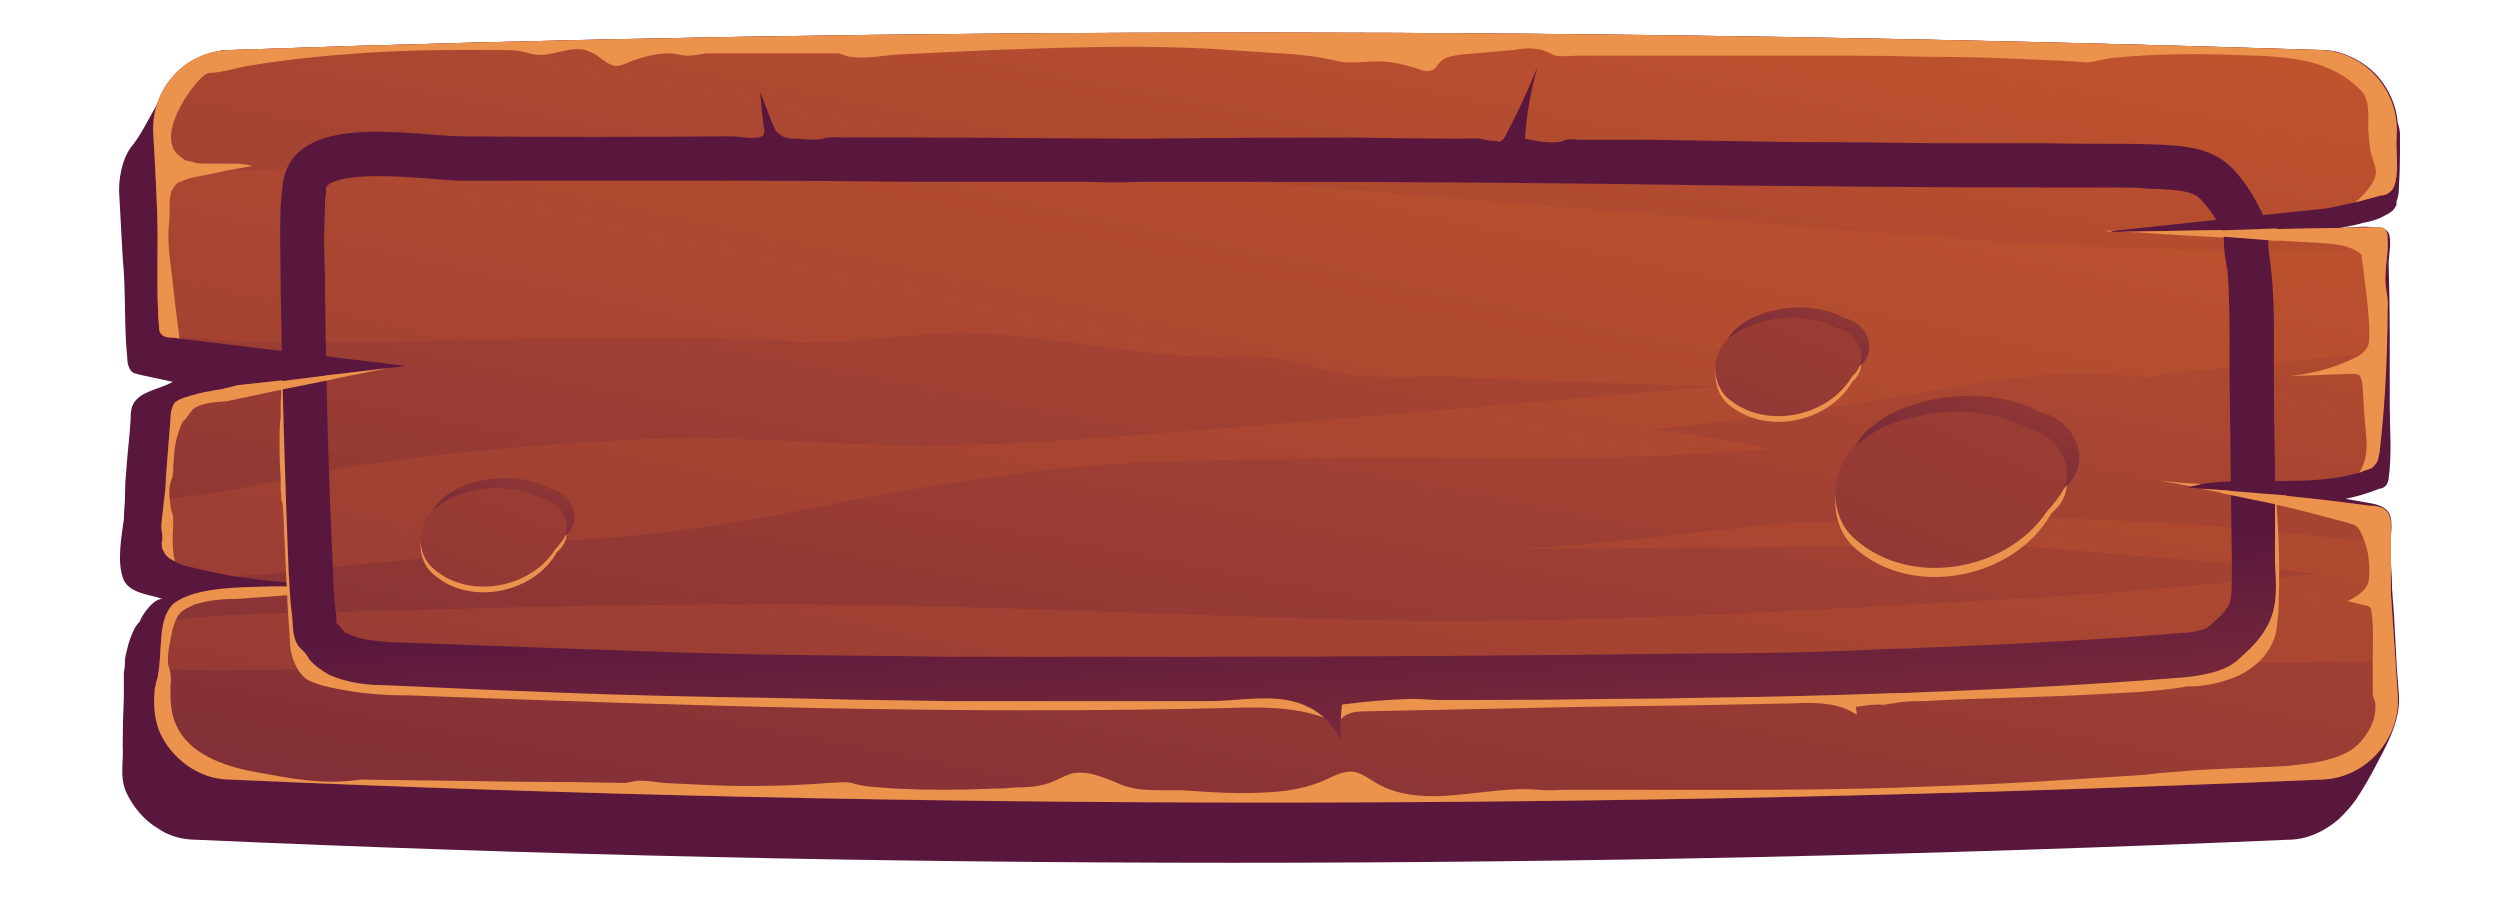 <svg version="1.2" xmlns="http://www.w3.org/2000/svg" viewBox="0 0 220 80" width="220" height="80">
	<title>New Project</title>
	<defs>
		<linearGradient id="g1" x2="1" gradientUnits="userSpaceOnUse" gradientTransform="matrix(-36.882,99.257,-36.137,-13.428,191.161,-104.418)">
			<stop offset="0" stop-color="#cf5c2b"/>
			<stop offset="1" stop-color="#59173e"/>
		</linearGradient>
		<linearGradient id="g2" x2="1" gradientUnits="userSpaceOnUse" gradientTransform="matrix(-33.73,177.9,-61.026,-11.571,142.898,-29.893)">
			<stop offset="0" stop-color="#cf5c2b"/>
			<stop offset="1" stop-color="#59173e"/>
		</linearGradient>
		<linearGradient id="g3" x2="1" gradientUnits="userSpaceOnUse" gradientTransform="matrix(-46.339,236.649,-56.683,-11.099,136.473,-34.013)">
			<stop offset="0" stop-color="#cf5c2b"/>
			<stop offset="1" stop-color="#59173e"/>
		</linearGradient>
		<linearGradient id="g4" x2="1" gradientUnits="userSpaceOnUse" gradientTransform="matrix(-3.139,-53.158,17.929,-1.059,104.83,105.057)">
			<stop offset="0" stop-color="#cf5c2b"/>
			<stop offset="1" stop-color="#59173e"/>
		</linearGradient>
		<linearGradient id="g5" x2="1" gradientUnits="userSpaceOnUse" gradientTransform="matrix(-14.638,39.132,-26.387,-9.87,189.667,15.802)">
			<stop offset="0" stop-color="#cf5c2b"/>
			<stop offset="1" stop-color="#59173e"/>
		</linearGradient>
		<linearGradient id="g6" x2="1" gradientUnits="userSpaceOnUse" gradientTransform="matrix(-127.73,296.387,-199.854,-86.128,239.906,-97.477)">
			<stop offset="0" stop-color="#cf5c2b"/>
			<stop offset="1" stop-color="#59173e"/>
		</linearGradient>
		<linearGradient id="g7" x2="1" gradientUnits="userSpaceOnUse" gradientTransform="matrix(-9.233,24.682,-16.643,-6.226,168.722,15.055)">
			<stop offset="0" stop-color="#cf5c2b"/>
			<stop offset="1" stop-color="#59173e"/>
		</linearGradient>
		<linearGradient id="g8" x2="1" gradientUnits="userSpaceOnUse" gradientTransform="matrix(-80.565,186.944,-126.057,-54.325,200.41,-56.395)">
			<stop offset="0" stop-color="#cf5c2b"/>
			<stop offset="1" stop-color="#59173e"/>
		</linearGradient>
		<linearGradient id="g9" x2="1" gradientUnits="userSpaceOnUse" gradientTransform="matrix(-9.233,24.682,-16.643,-6.226,54.776,30.061)">
			<stop offset="0" stop-color="#cf5c2b"/>
			<stop offset="1" stop-color="#59173e"/>
		</linearGradient>
		<linearGradient id="g10" x2="1" gradientUnits="userSpaceOnUse" gradientTransform="matrix(-80.565,186.944,-126.057,-54.325,86.464,-41.389)">
			<stop offset="0" stop-color="#cf5c2b"/>
			<stop offset="1" stop-color="#59173e"/>
		</linearGradient>
	</defs>
	<style>
		.s0 { fill: url(#g1) } 
		.s1 { fill: url(#g2) } 
		.s2 { fill: url(#g3) } 
		.s3 { fill: #eb924d } 
		.s4 { fill: url(#g4) } 
		.s5 { fill: url(#g5) } 
		.s6 { fill: url(#g6) } 
		.s7 { fill: url(#g7) } 
		.s8 { fill: url(#g8) } 
		.s9 { fill: url(#g9) } 
		.s10 { fill: url(#g10) } 
	</style>
	<g id="Layer 1">
		<g id="&lt;Group&gt;">
			<path id="&lt;Path&gt;" class="s0" d="m211.1 61.1q-0.2-2.3-0.3-4.6-0.1-2.3-0.3-4.7c0-1.1-0.1-2.3-0.2-3.4 0-0.9 0.4-2.5-0.1-3.3-0.3-0.5-1-0.7-1.5-0.8q-1.2-0.2-2.3-0.4 1.5-0.3 3-0.9c0.2 0 0.4-0.1 0.6-0.3 0.1-0.2 0.2-0.4 0.2-0.6 0.3-2.1 0.1-4.3 0.1-6.4q0-3.2 0-6.4 0-3-0.1-6.1c0-0.6 0.3-2.1 0-2.7-0.3-0.5-0.9-0.4-1.4-0.5q-0.8-0.1-1.5 0c-0.8 0-1.5 0.1-2.3 0.3 1-0.3 2-0.4 3-0.7 0.6-0.1 1.3-0.3 1.8-0.6 0.4-0.2 0.8-0.4 1-0.8 0.1-0.1 0.1-0.3 0.1-0.5q0.2-0.5 0.2-1.1 0.1-1.6 0.1-3.2 0-0.8 0-1.6c0-0.3-0.1-0.7-0.2-1-0.1-1.4-0.7-2.8-1.6-3.9-0.9-1.1-2.2-1.9-3.6-2.3q-0.7-0.2-1.5-0.2c-62.6-2-123.9-2.1-184 0-0.2 0-0.5 0-0.7 0q-0.3 0.1-0.7 0.3-0.7 0.2-1.5 0.5c-0.9 0.5-1.7 1.1-2.3 1.9-0.4 0.5-0.6 1-0.9 1.5-0.2 0.3-0.4 0.5-0.5 0.8-0.7 1.2-1.3 2.5-2.2 3.6-0.8 1.1-1.1 2.9-1 4.2 0.1 1.9 0.2 3.7 0.3 5.5 0.3 3 0.1 5.9 0.4 8.8 0 0.4 0.1 0.9 0.4 1.2 0.2 0.2 0.5 0.2 0.8 0.3q1.4 0.3 2.8 0.6c-1.2 0.7-2.9 0.8-3.5 2-0.2 0.4-0.2 0.9-0.2 1.3-0.1 1.6-0.3 3.1-0.4 4.7q-0.1 1-0.1 2.1c0 0.7-0.1 1.3-0.1 2-0.2 1.5-0.6 3.6-0.1 5.1 0.4 1.4 2.3 1.5 3.5 1.9-0.6 0-1.1 0.6-1.5 1.1-0.2 0.3-0.4 0.6-0.5 0.9q-0.3 0.3-0.5 0.7-0.4 0.8-0.6 1.7c-0.1 0.4-0.2 0.7-0.2 1.1q0 0.5-0.1 1 0 1.1 0 2.2-0.1 2.1-0.1 4.2c0.1 1.4-0.3 2.7 0.3 4.1 0.6 1.3 1.6 2.5 2.8 3.2 1 0.7 2.2 1 3.4 1 60.3 2.7 121.7 2.7 184 0 1.7 0 3.2-0.7 4.5-1.8 0.5-0.5 1-1 1.5-1.7q0.8-1.2 1.5-2.5c1.1-2.1 2.5-4.4 2.3-6.8z"/>
			<path id="&lt;Path&gt;" class="s1" d="m204.3 68.6c-62.4 2.7-123.7 2.7-184.1 0-2.7 0-5.2-1.9-6.2-4.3-0.4-1.1-0.5-2.2-0.4-3.4q0-0.3 0.1-0.6c0-0.3 0.2-0.6 0.2-0.9q0.1-0.3 0.1-0.5c0.1-0.9 0.1-1.9 0.2-2.8 0-0.5 0.1-1 0.2-1.5 0.2-0.6 0.5-1.1 0.9-1.5 2-1.5 5.9-1.4 8.8-1.5q0.9 0 1.6-0.1 1.9-0.1 3.8-0.1-4.5 0-9-0.7-2.1-0.4-4.1-0.9-0.5-0.1-1-0.4c-0.4-0.2-0.8-0.4-1-0.9-0.2-0.3-0.2-0.7-0.1-1.1 0-0.4-0.1-0.8-0.1-1.1 0.1-0.8 0.2-1.6 0.2-2.4q0.2-0.9 0.2-1.9 0.2-2.6 0.4-5.1c0-0.5 0.1-1.1 0.4-1.5 0.3-0.2 0.5-0.3 0.8-0.4q1.2-0.4 2.4-0.6c0.4-0.1 0.8-0.1 1.1-0.2 0.4-0.1 0.8-0.2 1.2-0.3q6.6-0.7 13.2-1.5 0.8-0.1 1.6-0.2-9.9-1.2-19.9-2.4-0.4-0.1-0.9-0.1c-0.2 0-0.5-0.1-0.7-0.3q0 0 0 0c-0.2-0.2-0.2-0.4-0.2-0.6-0.3-3.6 0-7.3-0.2-10.9 0-0.2 0-1.3-0.1-2.4-0.1-1.7-0.2-3.6-0.2-3.6-0.3-4 2.7-7.4 6.7-7.5 60-2.1 121.4-2 183.9 0 4 0.1 7.1 3.6 6.8 7.6-0.1 1.3 0.2 2.7-0.1 4-0.1 0.4-0.2 0.7-0.5 0.9-0.2 0.2-0.5 0.3-0.8 0.3q-1.1 0.3-2.2 0.6c-1.1 0.2-2 0.5-3.1 0.6q-9 0.9-18 1.9-0.3 0-0.5 0.1-0.3 0-0.6 0 0.7 0 1.4 0 11.4-0.2 22.7-0.4c0.2 0 0.4 0 0.6 0.1 0.2 0.2 0.3 0.4 0.3 0.7q0 0.5 0 0.9c0 1-0.2 1.9-0.2 2.9 0 0.8 0.3 1.7 0.2 2.6q0 1.9-0.1 3.8c-0.1 2.9-0.3 5.9-0.6 8.8-0.1 0.4-0.1 0.8-0.4 1.1-0.2 0.3-0.5 0.4-0.9 0.5q-0.2 0.1-0.5 0.2c-4.5 1.3-9.3 0.3-13.9 1q-0.5 0.1-0.9 0.2-0.1 0-0.3 0.1 0.6 0 1.1 0.1 7.5 0.5 14.9 1.5c0.6 0 1.3 0.1 1.6 0.6 0.3 0.4 0.3 0.9 0.3 1.3v1.5c0 1.5 0 2.9 0 4.4q0.2 3 0.4 5.9 0.1 1.4 0.2 2.9c0.3 3.9-2.8 7.4-6.7 7.5z"/>
			<path id="&lt;Compound Path&gt;" class="s2" d="m210.1 27.2q0 1.9-0.1 3.8c-2.5 0.2-5 0.4-7.5 0.7q-0.8 0.1-1.7 0.2-3.2 0.3-6.3 0.6-1.6 0.1-3.2 0.3c-0.7 0-1.3 0.3-2 0.4-0.9 0.1-1.9-0.2-2.8-0.2q-1.6-0.1-3.1-0.1-3.1 0-6.2 0.4c-4.2 0.5-8.3 1.3-12.4 2q-9.9 1.6-19.8 2.5 5.4 0.5 10.7 1.7-2 0.2-4 0.3-6.3 0.4-12.7 0.5-6.3 0.1-12.7 0-6.4 0-12.7 0.1-6.4 0-12.7 0.3-3.2 0.1-6.4 0.4-0.7 0-1.5 0.1c-0.7 0.1-1.3 0.3-1.9 0.3-5.1 0.6-10.1 1.4-15.1 2.3-7.8 1.6-15.6 3.1-23.5 3.6q-2.1 0.1-4.3 0.3c-6.8 1.3-14.1 1.6-20.8 2.4-2.2 0.3-4.5 0.5-6.9 0.6q-2.1-0.4-4.1-0.9-0.5-0.1-1-0.4c-0.4-0.2-0.8-0.4-1-0.9-0.2-0.3-0.2-0.7-0.1-1.1 0-0.4-0.1-0.8-0.1-1.1 0.1-0.8 0.2-1.6 0.2-2.4 6.2-0.5 12.4-2.3 18.3-3.1 7.5-1.1 15.2-1.7 22.8-2.1 8.6-0.5 17.2 0.5 25.8 0.5 7.9 0 15.8-0.7 23.7-1.3q23.1-1.9 46.2-3.9-5-0.1-10-0.3-6.4-0.2-12.8-0.5c-1-0.1-2-0.2-3-0.1q-1.5 0.2-3.1 0.1-3 0-6-0.7c-1.2-0.3-2.3-0.7-3.5-0.9-2-0.3-4-0.2-6-0.2-7.6-0.1-15-2.1-22.5-2.1-2 0.1-4 0.2-5.9 0.4-2.1 0.2-4.2 0.4-6.3 0.4-1 0.1-1.9 0.1-2.8-0.1-0.7-0.2-1.5-0.1-2.2-0.1q-2 0-3.9-0.1-3.8-0.1-7.6-0.1c-9.7 0-19.3 0.5-29 0.4-4.1 0-8.3-0.1-12.4-0.7q0 0 0 0c-0.2-0.2-0.2-0.4-0.2-0.6-0.3-3.6 0-7.3-0.2-10.9 0-0.2 0-1.3-0.1-2.4 4.9-0.4 9.9-0.5 14.8-0.9 9.7-0.7 19.3-1 29-1 19.2 0.1 38.4 1.3 57.5 2.8 19.2 1.5 38.3 3.2 57.5 4.6 9.6 0.7 19.3 1.1 29 1.1 2.9 0 5.8-0.2 8.6-0.4 0 1-0.2 1.9-0.2 2.9 0 0.8 0.3 1.7 0.2 2.6zm0.3 25.1c0-1.5 0-2.9 0-4.4-6.1-0.7-12.3-1.4-18.4-1.8-10.6-0.7-21.1-0.6-31.7-0.2-2.2 0.1-4.4 0.2-6.5 0.4q-1.6 0.3-3.2 0.4-6.3 0.8-12.7 1.3-2.4 0.2-4.9 0.3 6.4 0 12.8-0.1 6.4 0 12.8-0.1 3.3 0 6.5 0 1.6 0 3.2-0.1c0.4 0 0.9 0.1 1.3 0 0.3-0.1 0.6-0.2 0.8-0.2 1-0.2 2.1 0 3 0.1q1.6 0 3.2 0.1 3.2 0.2 6.4 0.5 5 0.4 10 0.8c3.6 0.3 7.2 0.8 10.9 1.2-8.3 0.8-16.5 1.6-24.7 2.1-19 1-38 2.3-57 2-18.7-0.4-37.4-1.5-56.2-1.4q-14.8 0-29.6 0.5c-7.3 0.2-14.7 0.1-22 0.9-0.1 0.5-0.2 1-0.2 1.5-0.1 0.9-0.1 1.9-0.2 2.8 8.1 0.3 16.3-0.2 24.4-0.2q14.8-0.1 29.6 0.3c18.7 0.4 37.4 1.4 56.1 1.8 19 0.3 38-1.1 57-2 9.8-0.5 19.7-0.5 29.5-0.6h0.2q-0.2-2.9-0.4-5.9z"/>
			<path id="&lt;Path&gt;" class="s3" d="m15.2 47.2c0 0.8 0 1.5 0.2 2.2-0.4-0.2-0.8-0.4-1-0.9-0.2-0.3-0.2-0.7-0.1-1.1 0-0.4-0.1-0.8-0.1-1.1 0.1-1.5 0.4-2.9 0.4-4.3q0.2-2.6 0.4-5.1c0-0.5 0.1-1.1 0.4-1.5 0.3-0.2 0.5-0.3 0.8-0.4q1.2-0.4 2.4-0.6c0.4-0.1 0.8-0.1 1.1-0.2 0.4-0.1 0.8-0.2 1.2-0.3q6.6-0.7 13.2-1.5-7.1 1.4-14.1 2.9c-1 0.1-2.2 0.1-3 0.7q-0.2 0.2-0.4 0.5c-0.1 0.1-0.2 0.3-0.3 0.4-0.3 0.2-0.4 0.6-0.5 0.9q-0.5 1.3-0.5 2.8c-0.1 0.3 0 0.7-0.1 1.1q0 0.1 0 0.2c0 0.1-0.1 0.2-0.1 0.3-0.3 0.7-0.2 1.5-0.1 2.3 0 0.2 0.1 0.5 0.2 0.8 0.1 0.6 0 1.3 0 1.9z"/>
			<path id="&lt;Path&gt;" class="s3" d="m185.7 20.4q-0.4-0.1-0.8-0.1h1.3q-0.3 0-0.5 0.1z"/>
			<path id="&lt;Path&gt;" class="s3" d="m190 42.3q1.9 0.2 3.7 0.3-0.5 0.1-0.9 0.2-1.4-0.3-2.8-0.5z"/>
			<path id="&lt;Path&gt;" class="s3" d="m208.1 40.5c0.2-0.8 0.2-1.6 0.1-2.4q-0.2-2.1-0.3-4.3c-0.1-0.3-0.1-0.6-0.3-0.8-0.2-0.1-0.4-0.1-0.7-0.1q-2.7 0.1-5.4 0.2c1.9-0.2 3.9-0.7 5.7-1.6 0.5-0.2 1-0.6 1.2-1.1 0.1-0.3 0.1-0.5 0.1-0.8 0-2.3-0.4-4.9-0.7-7.2-0.9-0.8-2.2-0.9-3.3-1q-7.2-0.4-14.3-0.8c-1.2-0.1-2.5-0.2-3.7-0.2q11.4-0.2 22.7-0.4c0.2 0 0.4 0 0.6 0.1 0.2 0.2 0.3 0.4 0.3 0.7 0.1 1.3-0.2 2.5-0.2 3.8 0 0.8 0.3 1.7 0.2 2.6 0 4.1-0.2 8.4-0.7 12.6-0.1 0.4-0.1 0.8-0.4 1.1-0.2 0.3-0.5 0.4-0.9 0.5q-0.2 0.1-0.5 0.2c0.2-0.3 0.4-0.7 0.5-1.1z"/>
			<path id="&lt;Path&gt;" class="s3" d="m13.8 17.9c0-0.5-0.3-6-0.3-6-0.3-4 2.7-7.4 6.7-7.5 60-2.1 121.4-2 183.9 0 4 0.1 7.1 3.6 6.8 7.6-0.1 1.3 0.2 2.7-0.1 4-0.1 0.4-0.2 0.7-0.5 0.9-0.2 0.2-0.5 0.3-0.8 0.3-0.7 0.2-1.5 0.4-2.2 0.6 0.6-0.6 1.4-1.3 1.7-2.2 0.2-0.5 0-1-0.2-1.6-0.3-0.8-0.3-1.7-0.4-2.6 0-1.1 0.2-2.7-0.7-3.5-0.7-0.7-1.5-1.3-2.4-1.7-2-1-4.4-1.2-6.7-1.3q-0.1 0-0.3 0c-4.2-0.2-8.4-0.2-12.5 0.2-0.6 0.1-1 0.2-1.5 0.3-0.6 0.2-1.3 0-1.9 0q-2.2-0.1-4.3-0.2-4.2-0.2-8.5-0.2-3.2-0.1-6.4-0.1-1 0-2 0-1.9 0-3.9 0-2.6 0-5.3 0-0.2 0-0.3 0-4.2 0-8.5 0-2.1 0-4.2 0c-0.7 0-1.4 0.1-2.1 0-0.6-0.2-1.1-0.6-1.8-0.6-0.6-0.1-1.3 0-1.9 0.1q-2.3 0.2-4.6 0.4c-0.7 0.1-1.5 0.2-1.9 0.7-0.2 0.2-0.3 0.4-0.5 0.6-0.5 0.3-1.1 0.1-1.6-0.1q-1.5-0.5-3.1-0.6c-0.9 0-1.9 0.1-2.9 0.1-0.6 0-1.1-0.2-1.7-0.3-2.4-0.5-4.8-0.5-7.2-0.7q-2.6-0.2-5.2-0.3c-5.7-0.2-11.4 0-17.1 0.2q-4.2 0.2-8.5 0.4c-1.3 0.1-2.7 0.4-4 0.2-0.4 0-0.7-0.2-1.1-0.3-0.4 0-0.8 0-1.2 0q-2.3 0-4.7 0-2.7 0-5.5 0c-0.6 0-1.2 0.2-1.8 0.2-0.6 0-1.2-0.2-1.7-0.2-1.2 0-2.3 0.3-3.4 0.7-0.4 0.2-0.9 0.4-1.3 0.4-0.9-0.1-1.4-0.9-2.2-1.2-1.7-0.9-3.6 0.7-5.4 0.1-0.9-0.3-1.8-0.3-2.8-0.3q-1.8 0-3.6 0c-4.1 0-8.2 0.2-12.3 0.6q-3.1 0.3-6.1 0.8c-1 0.2-2 0.5-3 0.6-0.3 0-0.5 0-0.8 0.2-1.2 0.9-4.5 5.6-2.1 7.2q0.2 0.2 0.4 0.3c0.3 0.1 0.6 0.1 0.8 0.2 0.3 0.1 0.6 0.1 0.9 0.1q1 0 2 0c0.8 0 1.5 0 2.2 0.2q-2.3 0.4-4.6 0.9c-0.6 0.1-1.1 0.2-1.5 0.4q-0.1 0.1-0.3 0.1c-0.3 0.1-0.5 0.5-0.7 0.8-0.3 0.8-0.1 1.7-0.2 2.6-0.2 1.5 0 3.1 0.2 4.6q0.3 2.9 0.7 5.8-0.4-0.1-0.9-0.1c-0.2 0-0.6-0.1-0.7-0.3-0.2-0.2-0.2-0.4-0.2-0.6-0.3-3.6 0-7.3-0.2-10.9z"/>
			<path id="&lt;Path&gt;" class="s3" d="m211 61.1q-0.3-4.4-0.6-8.8c0-2 0-3.9 0-5.9 0-0.4 0-0.9-0.3-1.3-0.3-0.5-1-0.6-1.6-0.6q-7.4-1-14.9-1.5c4.5 0.8 9 1.9 13.3 3.1 0.8 0.2 0.9 0.9 1.2 1.6 0.3 0.8 0.4 1.7 0.4 2.6 0 0.3 0 0.7-0.1 1-0.3 0.8-1.1 1.2-1.8 1.6q0.8 0.2 1.6 0.4c0.2 0 0.3 0.1 0.4 0.2 0.1 0.1 0.1 0.3 0.1 0.4 0.2 1.4 0.1 2.9 0.1 4.3q0 1.4 0 2.8c0 0.2 0.1 0.5 0.2 0.7 0.1 0.6 0 1.1-0.1 1.6-0.4 1.1-1.1 2.1-2 2.7-1.6 1-3.7 1.2-5.6 1.4-3.2 0.2-6.4 0.2-9.6 0.5q-1.6 0.1-3.2 0.3-3.2 0.2-6.3 0.4-6.1 0.4-12.1 0.6c-9.5 0.4-19 0.3-28.5 0.3q-1.8 0-3.5 0c-0.9 0-1.8 0.1-2.7 0-2.3-0.2-4.5 0.2-6.7 0.4-2.6 0.3-5.4 0.3-7.6-1-0.7-0.4-1.4-1-2.2-1-0.7 0-1.4 0.3-2 0.6-1.2 0.6-2.5 0.9-3.8 1.1q0 0 0 0c-2.8 0.3-5.5 0.2-8.2 0-2.1-0.2-4.2 0.2-6.1-0.5-1.5-0.6-3.1-1.4-4.6-1-0.6 0.2-1.1 0.5-1.6 0.7-1 0.4-2.1 0.5-3.2 0.5q-1 0.1-2 0.1-4.3 0.2-8.5 0c-1.2-0.1-2.4-0.1-3.6-0.4-0.8-0.3-1.6-0.1-2.4-0.1q-5.1 0.4-10.3 0.2-2.1-0.1-4.2-0.2c-0.7-0.1-1.4-0.2-2.1-0.2-0.5 0-0.9 0.2-1.4 0.2q-4.3-0.1-8.5-0.1-7.4-0.1-14.7-0.2c-3.3 0.5-6.1-0.1-9.4-0.7-2.7-0.5-5.7-1.6-6.8-4.1-0.5-1.1-0.5-2.2-0.5-3.4 0-0.3 0.1-0.6 0-1 0-0.3-0.1-0.6-0.2-0.9-0.1-1 0.2-2.2 0.4-3.2 0.2-0.5 0.3-1 0.7-1.4 0.3-0.3 0.8-0.5 1.2-0.7 1.3-0.4 2.5-0.5 3.8-0.5q2.8-0.2 5.5-0.4 0.6 0 1.1 0 0-0.3 0-0.6-1.7-0.1-3.4-0.1c-2.9 0.1-6.8 0-8.8 1.5-0.8 0.7-1 1.9-1.1 3-0.1 1.1-0.1 2.2-0.3 3.3 0 0.3-0.2 0.6-0.2 0.9q-0.1 0.3-0.1 0.6c-0.1 1.2 0 2.3 0.4 3.4 1 2.4 3.5 4.3 6.2 4.3 60.4 2.7 121.7 2.7 184.1 0 3.9-0.1 7-3.6 6.7-7.5z"/>
			<path id="&lt;Path&gt;" class="s3" d="m24.6 39.6q0 1.2 0.1 2.4 0 0.6 0 1.2c0.1 0.3 0 0.6 0.1 0.9 0.1 0.2 0.1 0.4 0.1 0.7q0.1 1 0.1 2 0.1 2.1 0.2 4.2 0.1 2.6 0.3 5.2c0 1 0.2 1.8 0.7 2.7q0.1 0.2 0.3 0.4 0.3 0.4 0.7 0.6c1.1 0.5 2.3 0.7 3.5 0.9 1.8 0.3 3.6 0.4 5.5 0.4 24 0.9 48 1.7 72 1.1 2.9-0.1 6-0.1 8.7 1-1.2-2.3-4.3-2.6-6.8-2.6-26.7-0.6-53.4-1.3-80-3.5-0.7-0.1-1.5-0.2-2-0.7-0.4-0.4-0.5-0.9-0.6-1.4-1.4-5.5-1.7-11.3-0.8-16.9 0-0.3 0.1-0.7 0.1-1q-0.1-0.6-0.1-1.1 0-1.1 0.1-2.2c-0.1-0.2-0.3-0.2-0.5-0.2q-0.8 0.1-1.6 0.2 0.1 0.7 0 1.4c0 0.2 0 0.3 0 0.4 0 0.4 0 0.7 0 1q-0.1 0.7-0.1 1.5 0 0.7 0 1.4z"/>
			<path id="&lt;Path&gt;" class="s3" d="m117.9 63.5c0.3-0.7 1.3-0.9 2.1-0.9q9.7-0.2 19.4-0.4 9.2-0.1 18.3-0.3c2-0.1 4.1-0.1 5.7 1q0-0.3-0.1-0.7c0.7-0.1 1.4-0.2 2.1-0.2 0.4 0.1 0.8-0.1 1.2-0.1 0.9-0.2 1.8-0.2 2.7-0.2 5-0.3 10-0.3 15.1-0.6q1.9-0.1 3.8-0.2c1.2-0.1 2.5-0.2 3.7-0.4 0.2 0 0.4-0.1 0.6-0.1q0.3 0 0.7 0c1.3-0.1 2.5-0.4 3.7-0.9 1.5-0.7 2.8-1.9 3.3-3.5 0.2-0.7 0.2-1.4 0.3-2.1q0.2-5-0.2-10c-0.2-0.1-0.6 0.2-0.6 0.4q-0.9 3.6-1.4 7.3c-0.2 1.5-0.3 3-1.2 4.2-1 1.3-2.7 1.7-4.2 2.1-8.4 1.9-17 2.1-25.5 2.3q-12 0.3-23.9 0.5c-6.7-0.2-13.5 0.8-20 0.1-1.9-0.2-3.8-0.5-5.6-0.2-0.2 0-0.3 0-0.4 0.1q-0.1 0.1-0.1 0.3c-0.2 0.8 0.2 1.8 0.5 2.5z"/>
			<path id="&lt;Compound Path&gt;" class="s4" d="m200.2 49.5q0-4.2 0-8.5-0.1-4-0.1-8.1c0-3.2 0.1-6.5-0.3-9.7-0.1-0.7-0.2-1.3-0.2-2 0-0.9-0.2-1.7-0.6-2.6-0.6-1.2-1.3-2.4-2.2-3.4-1.9-2.3-4.7-2.4-7.6-2.5-3-0.1-6.1 0-9.1-0.1q-5.1 0-10.1 0-6.2-0.1-12.4-0.1-6.1-0.1-12.3-0.2-3.1 0-6.2 0c-0.4 0-0.8-0.1-1.3 0-0.2 0.1-0.5 0.2-0.7 0.2-1 0.1-2-0.1-2.9-0.3q0.2-3.2 1.1-6.3-1.3 3.2-2.9 6.2c-0.1 0.1-0.2 0.3-0.3 0.3-0.1 0.1-0.3 0.1-0.4 0-0.3 0-0.7 0-1-0.1-0.7-0.2-1.4-0.1-2.2-0.1q-4.7 0-9.5-0.1-9.4 0-18.7 0.1c-6.7 0-13.4-0.1-20.1-0.1q-2.8 0-5.5 0c-0.8 0-1.5-0.1-2.3 0.1-0.8 0.2-1.7 0-2.5 0-0.5 0-1-0.1-1.3-0.4-0.4-0.2-0.5-0.7-0.7-1.1q-0.5-1.3-1-2.6 0.1 1.5 0.3 3c0.1 0.4 0.1 0.8-0.2 0.9q-0.1 0.1-0.3 0.1c-0.3 0-0.7 0.1-1.1 0-0.7-0.1-1.3-0.1-2-0.1q-11.4 0.1-22.8 0c-4.2 0-14.4-2.2-15.8 3.6-0.2 0.8-0.2 1.6-0.3 2.5-0.1 2.4 0 4.9 0 7.4q0.2 12.4 0.7 24.8c0.1 1.2 0.1 2.5 0.3 3.8 0.1 1 0 2.3 0.8 3 0.3 0.3 0.5 0.5 0.7 0.9 0.5 0.6 1.1 1 1.8 1.4 1.6 0.7 3.3 0.9 5 0.9q8.3 0.4 16.5 0.7 8.3 0.3 16.6 0.4 8.3 0.2 16.6 0.3 7.5 0 15.1 0 3.8 0 7.6 0c2.8 0 6.1-0.8 8.7 0.5 1.3 0.6 2.3 1.7 2.9 3q-0.1-1.6 0.1-3.2 3-0.4 6.1-0.5c0.9 0 1.7 0.1 2.6 0.1q1.5 0 3.1 0 6.1 0 12.3-0.1 3.8 0 7.7-0.1 8.3-0.1 16.6-0.4 1.4 0 2.9-0.1 11.5-0.4 22.9-1.3 1-0.1 1.9-0.3c0.9-0.2 1.9-0.5 2.7-1.2 0.9-0.8 1.9-1.7 2.5-2.8 1.1-1.8 0.9-3.8 0.8-5.8zm-4.1 3.8c-0.4 0.7-1.1 1.3-1.7 1.8-0.2 0.2-0.4 0.3-1 0.4-0.4 0.1-0.9 0.2-1.4 0.2-7.3 0.6-15 1-22.7 1.3q-1.5 0.1-3 0.1c-5.8 0.3-11.2 0.4-16.5 0.4-15.7 0.2-31.2 0.3-46.1 0.3q-10 0-20 0c-5.5-0.1-11-0.1-16.5-0.2-5.5-0.1-11.1-0.3-16.6-0.5-5.5-0.2-11-0.4-16.4-0.6-1.2-0.1-2.6-0.2-3.5-0.7q-0.4-0.1-0.4-0.2-0.3-0.4-0.7-0.8 0-0.2 0-0.5 0-0.4-0.1-0.7c-0.1-1.1-0.2-2.2-0.2-3.5-0.4-8.1-0.6-16.4-0.7-24.6v-1.4c-0.1-2-0.1-3.9 0-5.8q0-0.3 0-0.7c0.1-0.4 0.1-0.9 0.1-1.1 0.2-0.5 1.6-1 4.5-1 1.5 0 3 0.1 4.4 0.2 1.2 0.1 2.3 0.2 3.2 0.2q10.2 0 20.3 0h3.9q7.6 0 15.2 0.1h4.8q5.4 0 10.8 0 2.2 0.1 4.5 0 5.6 0 11.3 0c12.8 0 25.8 0.1 38.4 0.3 9.9 0.1 20.1 0.2 30.1 0.2h0.5q1.3 0 2.6 0 1.3 0 2.6 0c1.3 0 2.3 0 3.2 0.1h0.1c2.7 0.1 4 0.2 4.7 1.1 0.8 0.9 1.3 1.7 1.7 2.5 0.2 0.6 0.2 0.7 0.2 1 0 0.7 0.1 1.4 0.2 1.9q0 0.3 0.1 0.5c0.2 2.3 0.2 4.6 0.2 7q0 1.2 0 2.4l0.2 16.5q0 0.5 0 1c0 1.2 0 2.3-0.3 2.8z"/>
			<path id="&lt;Path&gt;" class="s3" d="m24.7 34.3l4.5-0.9-0.2-0.4-4.7 0.6z"/>
			<path id="&lt;Path&gt;" class="s3" d="m195.2 20.8l5.2 0.4v-1.1l-5.7 0.2z"/>
			<path id="&lt;Path&gt;" class="s3" d="m195.5 43.4l5.8 1.2-0.1-1-6.2-0.5z"/>
			<g id="&lt;Group&gt;">
				<path id="&lt;Path&gt;" class="s3" d="m178.5 38.5c-4.4-2.5-11.8-1.7-15.3 1.6-2.2 2.1-2.3 6 0 8.1 5.1 4.6 14.1 2.7 17.3-3q0.1-0.1 0.2-0.2c2.5-2.2 0.7-6-2.2-6.5z"/>
				<path id="&lt;Path&gt;" class="s5" d="m179.6 36.3c-4.5-2.5-11.8-1.7-15.3 1.6-2.2 2.1-2.3 6 0 8.1 5.1 4.6 14.1 2.7 17.3-3q0.1-0.1 0.2-0.2c2.5-2.2 0.7-5.9-2.2-6.5z"/>
				<path id="&lt;Path&gt;" class="s6" d="m178.5 37.7c-4.4-2.5-11.8-1.7-15.3 1.6-2.2 2.1-2.3 6.1 0 8.1 5.1 4.6 14.1 2.7 17.3-3q0.1-0.1 0.2-0.2c2.5-2.2 0.7-5.9-2.2-6.5z"/>
			</g>
			<g id="&lt;Group&gt;">
				<path id="&lt;Path&gt;" class="s3" d="m161.7 29.4c-2.8-1.6-7.4-1.1-9.7 1-1.4 1.3-1.4 3.8 0 5.1 3.3 2.9 8.9 1.7 11-1.9q0-0.1 0.1-0.1c1.5-1.4 0.4-3.8-1.4-4.1z"/>
				<path id="&lt;Path&gt;" class="s7" d="m162.3 28c-2.7-1.6-7.4-1.1-9.6 1-1.4 1.3-1.5 3.8 0 5.1 3.2 2.9 8.9 1.7 10.9-1.9q0.1-0.1 0.2-0.1c1.5-1.4 0.4-3.8-1.5-4.1z"/>
				<path id="&lt;Path&gt;" class="s8" d="m161.7 28.9c-2.8-1.6-7.4-1.1-9.7 1-1.4 1.3-1.4 3.8 0 5.1 3.3 2.9 8.9 1.7 11-1.9q0-0.1 0.1-0.1c1.5-1.4 0.4-3.8-1.4-4.1z"/>
			</g>
			<g id="&lt;Group&gt;">
				<path id="&lt;Path&gt;" class="s3" d="m47.7 44.4c-2.8-1.6-7.4-1.1-9.6 1-1.4 1.3-1.5 3.8 0 5.1 3.2 2.9 8.9 1.7 10.9-1.9q0.1-0.1 0.1-0.1c1.6-1.4 0.5-3.8-1.4-4.1z"/>
				<path id="&lt;Path&gt;" class="s9" d="m48.4 43c-2.8-1.6-7.4-1.1-9.6 1-1.4 1.3-1.5 3.8 0 5.1 3.2 2.9 8.8 1.7 10.9-1.9q0-0.1 0.1-0.1c1.6-1.4 0.5-3.8-1.4-4.1z"/>
				<path id="&lt;Path&gt;" class="s10" d="m47.7 43.9c-2.8-1.6-7.4-1.1-9.6 1-1.4 1.3-1.5 3.8 0 5.1 3.2 2.9 8.9 1.7 10.9-1.9q0.1-0.1 0.1-0.1c1.6-1.4 0.5-3.8-1.4-4.1z"/>
			</g>
		</g>
	</g>
</svg>